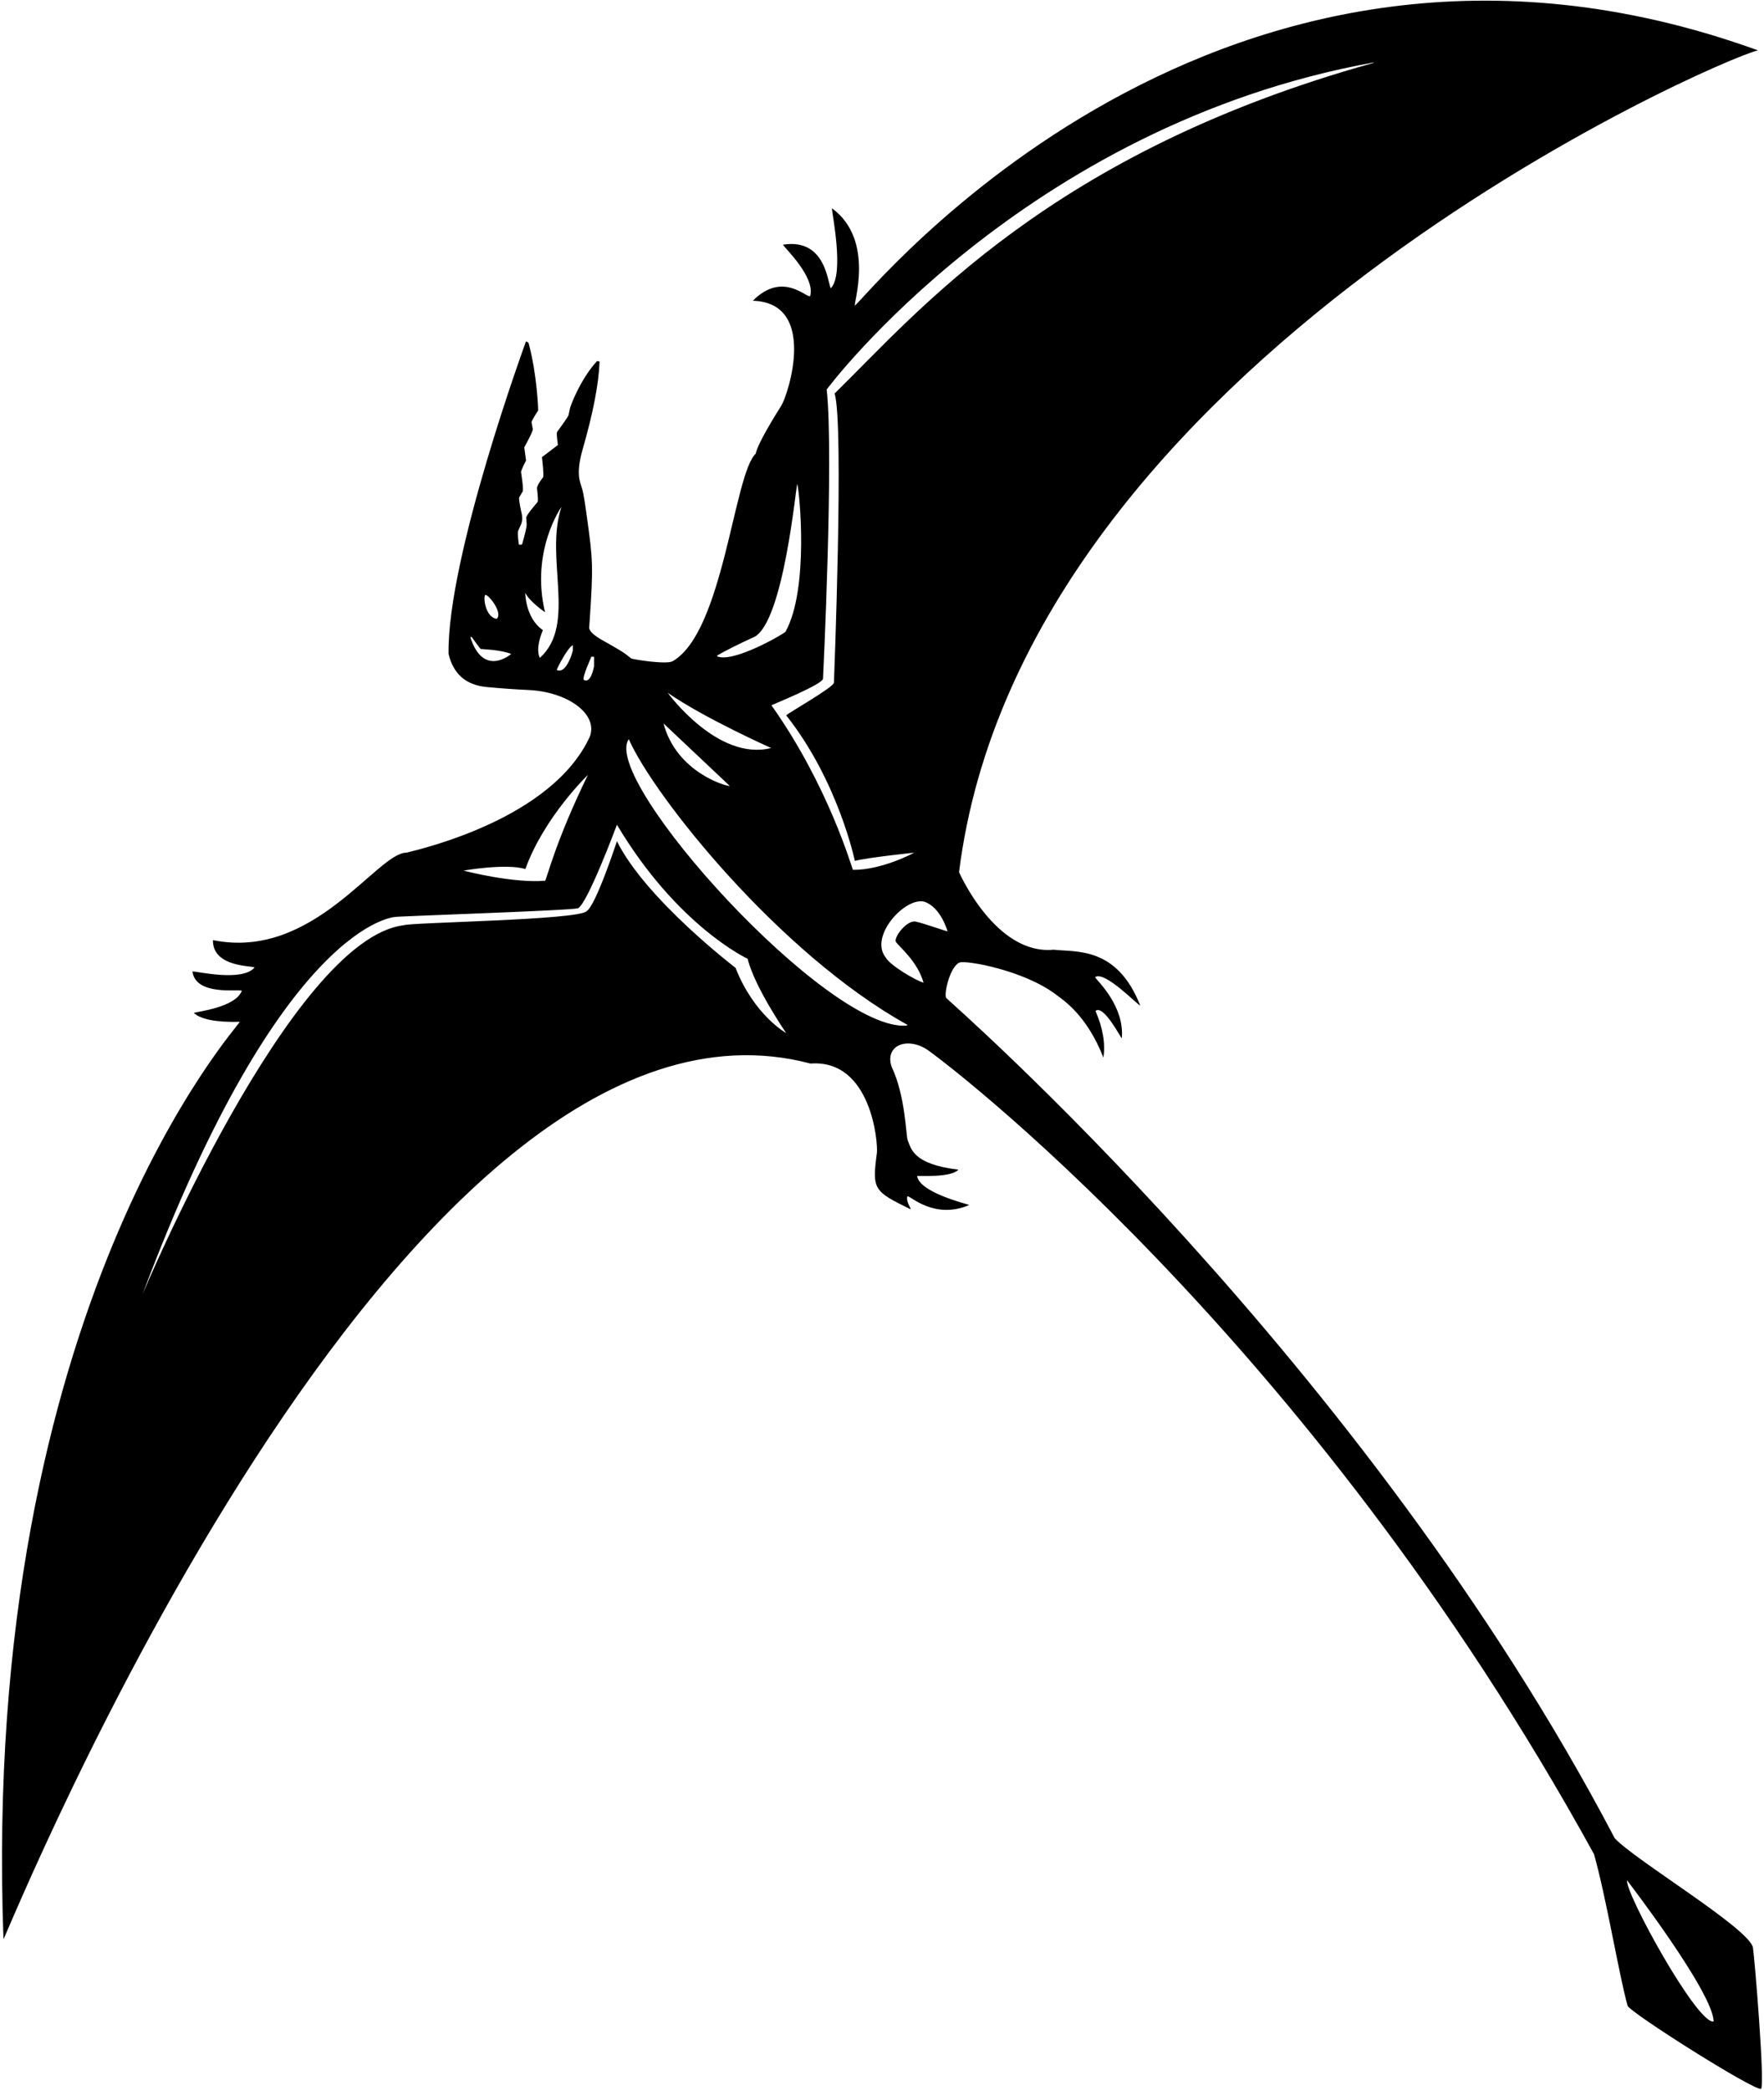 <?xml version="1.0" encoding="UTF-8"?>
<svg xmlns="http://www.w3.org/2000/svg" xmlns:xlink="http://www.w3.org/1999/xlink" width="531pt" height="629pt" viewBox="0 0 531 629" version="1.1">
<g id="surface1">
<path style=" stroke:none;fill-rule:nonzero;fill:rgb(0%,0%,0%);fill-opacity:1;" d="M 527.672 586.082 C 526.715 580.387 491.855 559.559 486.055 553.137 C 410.973 409.988 285.012 300.691 284.801 300.285 C 284.094 298.887 286.039 290.715 288.867 289.637 C 290.832 288.895 308.184 291.953 317.859 299.277 C 320.07 300.957 327.117 305.402 332.152 318.254 C 332.789 314.012 331.992 309.34 329.762 304.211 C 332.242 302.141 337.477 312.578 337.688 312.418 C 338.531 302.84 330.523 295.387 329.621 294.059 C 332.477 291.895 342.73 302.727 343.223 302.566 C 336.203 284.672 323.785 286.559 317.133 285.781 C 299.633 287.469 288.691 262.434 288.691 262.434 C 308.02 108.578 517.117 17.93 529.18 15.152 C 366.949 -43.527 261.133 89.195 257.348 91.953 C 256.766 91.672 263.527 72.238 250.449 62.68 C 250.258 63.477 254.328 82.371 250.098 86.734 C 249.125 85.48 248.738 71.543 235.691 73.637 C 236.098 74.539 245.477 83.305 243.871 89.07 C 243.02 89.992 235.691 81.324 226.625 90.504 C 246.289 91.109 237.219 118.824 235.203 122.043 C 230.551 129.438 227.969 134.281 227.453 136.562 C 220.902 142.703 217.758 190.219 202.48 198.969 C 200.746 200.047 190.383 198.438 189.957 198.102 L 188.383 196.863 C 187.621 196.262 185.32 194.883 181.484 192.742 C 178.672 191.168 177.293 189.84 177.363 188.797 L 177.504 186.711 C 178.617 170.223 178.477 168.598 176.656 155.453 C 176.02 150.891 175.578 148.168 175.293 147.281 L 174.676 145.301 C 173.914 142.859 174.145 139.5 175.383 135.238 C 178.547 124.254 180.246 115.445 180.477 108.828 C 180.211 108.688 179.945 108.652 179.68 108.703 C 174.605 114.227 171.684 122.289 171.562 122.91 L 171.137 124.941 C 171.031 125.457 167.703 129.965 167.703 129.965 C 167.527 130.215 167.598 131.523 167.938 133.895 C 167.441 134.352 163.336 137.359 163.141 137.555 C 163.23 138.457 163.762 142.738 163.496 143.602 C 163.496 143.602 161.531 146.008 161.656 147 C 161.656 147 162.098 150.434 161.852 151.016 C 161.797 151.121 158.523 154.836 158.402 155.719 L 158.543 157.809 C 158.578 158.445 158.117 160.426 157.164 163.785 C 156.879 163.945 156.562 163.961 156.191 163.84 C 155.855 161.539 155.801 160.16 155.996 159.699 L 156.844 157.773 C 157.305 156.711 157.305 155.367 156.844 153.723 C 156.844 153.723 156.156 150.609 156.277 149.688 L 157.324 147.918 C 157.695 147.301 156.844 142.082 156.844 142.082 C 156.758 141.641 158.348 138.562 158.348 138.562 L 157.816 134.602 C 157.816 134.602 160.508 129.824 160.383 129.117 L 160.012 127.117 C 159.922 126.605 161.992 123.547 161.992 123.547 C 162.047 123.457 161.68 112.652 159.109 103.223 C 158.969 103.027 158.703 102.867 158.312 102.762 C 158.242 103.008 134.602 167.508 135.02 196.758 C 136.449 202.805 140.254 206.133 146.426 206.73 C 150.688 207.141 154.918 207.441 159.109 207.637 C 170.766 208.164 180.227 214.836 177.504 221.766 C 166.164 246.238 127.57 255.27 122.387 256.578 C 113.52 256.488 94.422 289.098 64.105 282.898 C 63.906 291.312 76.754 290.574 76.609 291.156 C 72.758 295.621 58.695 292.113 57.934 292.344 C 58.898 299.812 72.102 297.543 72.789 298.145 C 70.895 303.191 59.332 304.387 58.34 304.812 C 60.516 306.777 65.133 307.66 72.172 307.484 C 72.383 308.191 -5.973 392.754 1.047 583.559 C 2.02 582.41 120.742 287.469 243.977 320.043 C 262.363 318.68 264.336 344.098 263.965 346.93 C 262.477 358.035 263.008 358.441 274.082 363.891 C 274.418 363.84 272.523 361.336 273.18 359.965 C 274.062 359.875 281.348 367.102 291.77 362.602 C 290.707 362.191 276.719 358.801 276.078 353.863 C 276.504 353.789 286.324 354.434 288.496 351.969 C 274.711 350.328 274.293 345.602 273.23 343.105 C 272.703 341.871 272.613 329.859 268.387 320.98 C 266.336 314.93 272.488 311.922 278.715 315.602 C 281.969 317.531 393.504 400.902 479.828 557.949 C 483.523 570.965 487.477 594.938 489.938 603.551 C 490.504 605.516 528.258 629.391 530.133 628.559 C 531.301 627.125 528.148 588.879 527.672 586.082 Z M 146.117 178.996 C 147.156 178.996 151.461 184.453 149.516 186.215 C 146.043 185.766 145.344 179.387 146.117 178.996 Z M 141.562 191.691 L 141.988 191.691 C 141.988 191.691 144.445 195.133 144.707 195.285 C 144.824 195.355 150.672 195.461 153.871 196.785 C 153.871 196.785 145.52 204.105 141.562 191.691 Z M 162.504 197.961 C 162.504 197.961 160.922 195.578 163.426 189.609 C 158.129 186.027 158.117 178.43 158.117 178.43 C 159.523 181.137 164.062 184.234 164.062 184.234 C 159.641 165.645 169.016 152.535 169.016 152.535 C 163.836 167.859 173.734 187.891 162.504 197.961 Z M 172.426 195.82 C 172.426 195.82 170.59 202.973 167.613 201.625 C 167.504 201.367 170.836 194.91 172.426 194.125 Z M 247.746 204.242 C 247.746 204.242 251.031 137.105 248.852 117.195 C 248.852 117.195 307.902 37.883 413.547 18.785 L 413.477 18.926 C 316.285 45.918 276.418 93.777 251.242 118.406 C 254.094 127.68 251.031 205.43 251.031 205.43 C 250.996 206.785 237.305 214.523 236.668 215.266 C 252.348 235.059 257.328 259.062 257.328 259.062 C 261.219 258.039 275.039 256.598 275.156 256.586 C 275.164 256.66 265.391 261.844 256.762 261.75 C 256.434 261.332 249.551 236.688 232.211 212.223 C 232.559 212.016 247.578 205.969 247.746 204.242 Z M 227.219 191.582 C 235.926 186.551 239.586 146.32 239.992 145.602 C 240.66 147.824 243.613 177.293 236.43 190.133 C 235.637 190.918 220.902 199.477 215.938 197.535 L 215.867 197.254 C 218.434 195.766 222.219 193.871 227.219 191.582 Z M 232.125 225.086 C 216.012 229.176 200.992 208.461 200.992 208.461 C 211.906 216.074 232.125 225.086 232.125 225.086 Z M 219.672 236.504 C 218.961 236.73 203.695 232.582 199.723 217.684 C 199.723 217.684 219.629 236.453 219.672 236.504 Z M 175.707 204.566 C 175.305 203.41 178.016 197.84 177.973 197.633 L 178.82 197.633 L 178.82 200.465 C 178.82 200.465 177.926 205.941 175.707 204.566 Z M 158.145 261.496 C 163.836 245.773 176.965 233.195 176.965 233.195 C 167.094 253.461 164.582 264.52 164.09 265.031 C 154.285 265.805 140.121 262.145 139.543 261.973 C 139.543 261.973 152.188 259.746 158.145 261.496 Z M 221.41 291.238 C 221.41 291.238 194.348 270.578 185.711 253.133 C 185.711 253.133 179.336 272.605 176.562 274.191 C 174.258 276.867 123.449 277.562 121.504 278.426 C 87.664 282.574 42.934 389.402 42.934 389.402 C 85.105 276.984 119.062 275.914 119.062 275.914 C 119.371 275.727 168.938 274.086 173.824 273.367 C 176.527 272.852 185.711 248.18 185.711 248.18 C 203.957 278.789 225.047 288.504 225.047 288.504 C 227.191 297.133 236.652 310.867 236.652 310.867 C 236.652 310.867 227.016 305.52 221.41 291.238 Z M 273.047 308.617 C 249.32 310.762 180.605 234.594 189.277 222.438 C 196.91 239.719 234.645 287.004 273.047 308.332 Z M 269.652 283.387 C 270.805 285.055 276.223 289.332 278 295.695 C 275.934 295.191 267.984 290.598 266.594 288.109 C 261.547 281.645 272.613 269.766 278.285 271.355 C 283.211 273.027 285.258 280.23 285.219 280.273 C 285.164 280.328 276.523 277.379 276.02 277.441 C 273.426 276.285 269.004 281.879 269.652 283.387 Z M 489.805 565.855 C 489.805 565.855 515.676 599.477 515.844 608.309 C 510.898 609.258 489.004 569.312 489.805 565.855 "/>
</g>
</svg>
